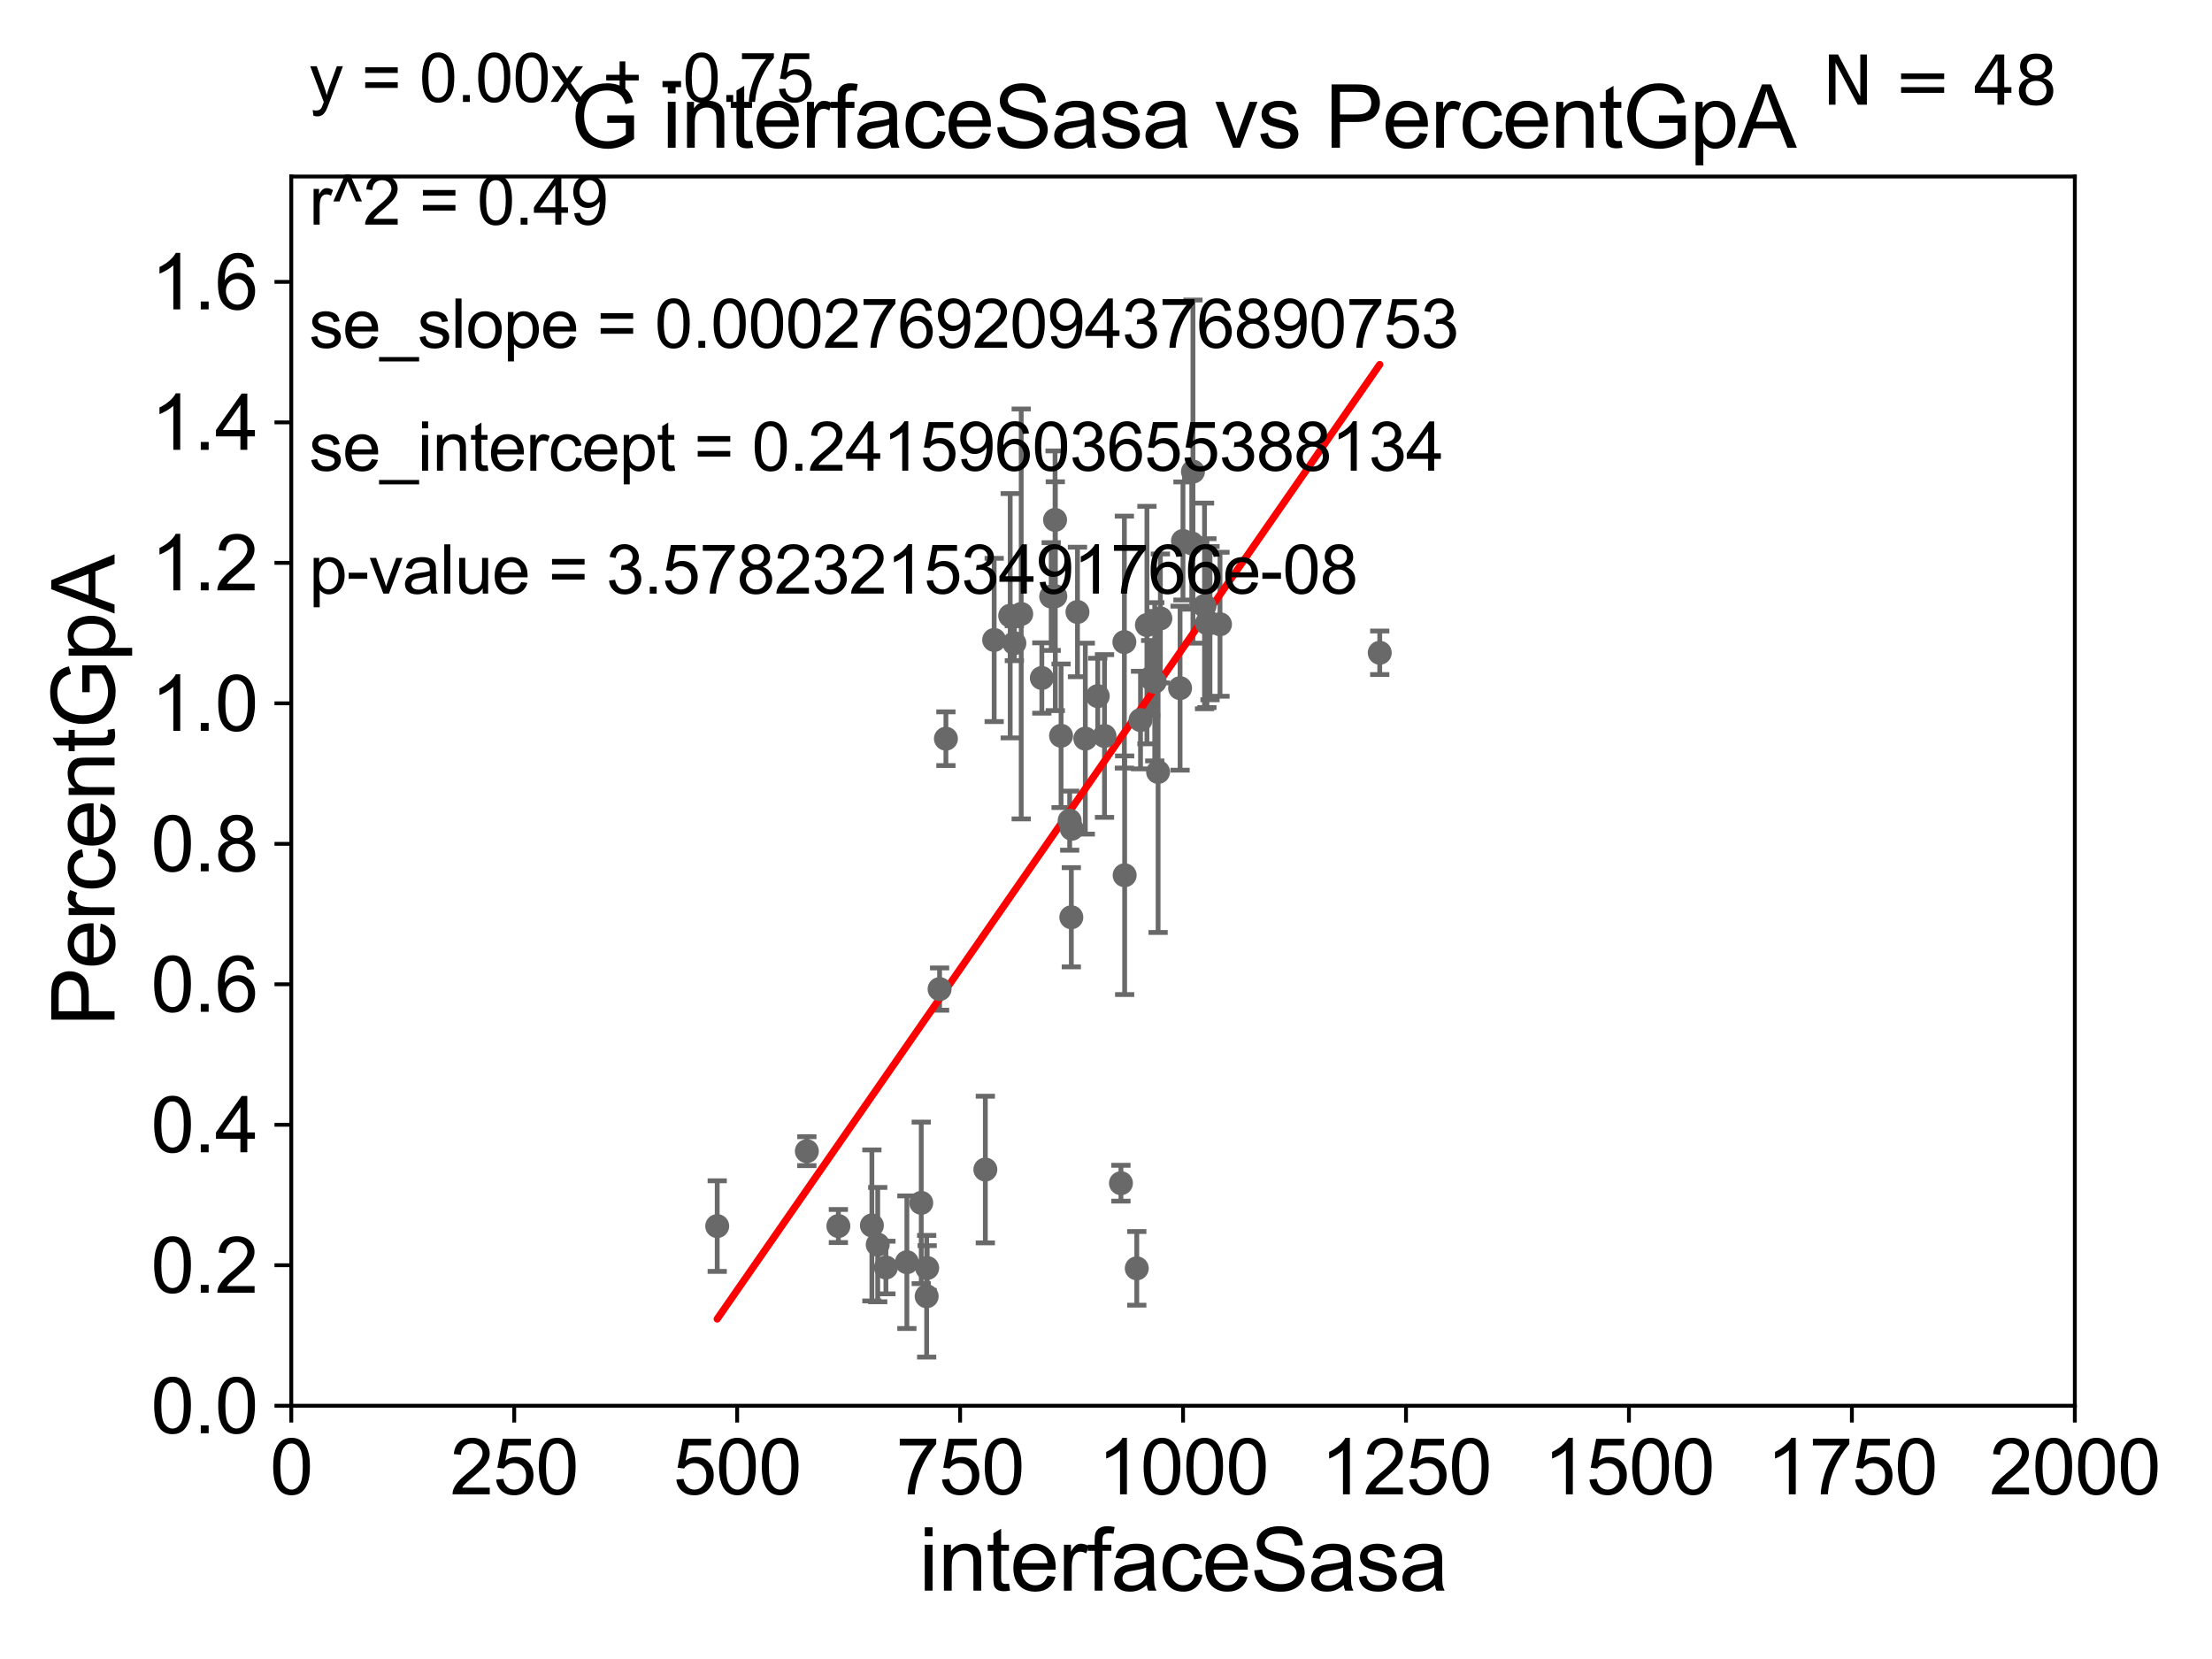 <?xml version="1.0" encoding="utf-8" standalone="no"?>
<!DOCTYPE svg PUBLIC "-//W3C//DTD SVG 1.1//EN"
  "http://www.w3.org/Graphics/SVG/1.1/DTD/svg11.dtd">
<svg xmlns:xlink="http://www.w3.org/1999/xlink" width="460.8pt" height="345.6pt" viewBox="0 0 460.8 345.6" xmlns="http://www.w3.org/2000/svg" version="1.1">
 <defs>
  <style type="text/css">*{stroke-linejoin: round; stroke-linecap: butt}</style>
 </defs>
 <g id="figure_1">
  <g id="patch_1">
   <path d="M 0 345.6 
L 460.8 345.6 
L 460.8 0 
L 0 0 
z
" style="fill: #ffffff"/>
  </g>
  <g id="axes_1">
   <g id="patch_2">
    <path d="M 60.68 292.84 
L 432.225 292.84 
L 432.225 36.775 
L 60.68 36.775 
z
" style="fill: #ffffff"/>
   </g>
   <g id="PathCollection_1">
    <defs>
     <path id="m5ca0de7efb" d="M 0 1.118 
C 0.297 1.118 0.581 1 0.791 0.791 
C 1 0.581 1.118 0.297 1.118 0 
C 1.118 -0.297 1 -0.581 0.791 -0.791 
C 0.581 -1 0.297 -1.118 0 -1.118 
C -0.297 -1.118 -0.581 -1 -0.791 -0.791 
C -1 -0.581 -1.118 -0.297 -1.118 0 
C -1.118 0.297 -1 0.581 -0.791 0.791 
C -0.581 1 -0.297 1.118 0 1.118 
z
" style="stroke: #696969"/>
    </defs>
    <g clip-path="url(#p3931fd64a1)">
     <use xlink:href="#m5ca0de7efb" x="239.702" y="141.24" style="fill: #696969; stroke: #696969"/>
     <use xlink:href="#m5ca0de7efb" x="223.268" y="172.647" style="fill: #696969; stroke: #696969"/>
     <use xlink:href="#m5ca0de7efb" x="197.05" y="153.884" style="fill: #696969; stroke: #696969"/>
     <use xlink:href="#m5ca0de7efb" x="218.986" y="124.27" style="fill: #696969; stroke: #696969"/>
     <use xlink:href="#m5ca0de7efb" x="212.737" y="127.898" style="fill: #696969; stroke: #696969"/>
     <use xlink:href="#m5ca0de7efb" x="211.312" y="133.988" style="fill: #696969; stroke: #696969"/>
     <use xlink:href="#m5ca0de7efb" x="205.265" y="243.637" style="fill: #696969; stroke: #696969"/>
     <use xlink:href="#m5ca0de7efb" x="226.09" y="153.873" style="fill: #696969; stroke: #696969"/>
     <use xlink:href="#m5ca0de7efb" x="223.177" y="191.082" style="fill: #696969; stroke: #696969"/>
     <use xlink:href="#m5ca0de7efb" x="233.513" y="246.482" style="fill: #696969; stroke: #696969"/>
     <use xlink:href="#m5ca0de7efb" x="224.457" y="127.485" style="fill: #696969; stroke: #696969"/>
     <use xlink:href="#m5ca0de7efb" x="236.811" y="264.219" style="fill: #696969; stroke: #696969"/>
     <use xlink:href="#m5ca0de7efb" x="207.104" y="133.316" style="fill: #696969; stroke: #696969"/>
     <use xlink:href="#m5ca0de7efb" x="174.648" y="255.406" style="fill: #696969; stroke: #696969"/>
     <use xlink:href="#m5ca0de7efb" x="193.041" y="270.034" style="fill: #696969; stroke: #696969"/>
     <use xlink:href="#m5ca0de7efb" x="193.149" y="264.146" style="fill: #696969; stroke: #696969"/>
     <use xlink:href="#m5ca0de7efb" x="195.733" y="206.043" style="fill: #696969; stroke: #696969"/>
     <use xlink:href="#m5ca0de7efb" x="184.551" y="264.045" style="fill: #696969; stroke: #696969"/>
     <use xlink:href="#m5ca0de7efb" x="181.631" y="255.278" style="fill: #696969; stroke: #696969"/>
     <use xlink:href="#m5ca0de7efb" x="191.91" y="250.581" style="fill: #696969; stroke: #696969"/>
     <use xlink:href="#m5ca0de7efb" x="168.083" y="239.809" style="fill: #696969; stroke: #696969"/>
     <use xlink:href="#m5ca0de7efb" x="149.409" y="255.418" style="fill: #696969; stroke: #696969"/>
     <use xlink:href="#m5ca0de7efb" x="219.839" y="124.199" style="fill: #696969; stroke: #696969"/>
     <use xlink:href="#m5ca0de7efb" x="246.432" y="112.694" style="fill: #696969; stroke: #696969"/>
     <use xlink:href="#m5ca0de7efb" x="221.039" y="153.276" style="fill: #696969; stroke: #696969"/>
     <use xlink:href="#m5ca0de7efb" x="241.253" y="160.814" style="fill: #696969; stroke: #696969"/>
     <use xlink:href="#m5ca0de7efb" x="238.927" y="130.211" style="fill: #696969; stroke: #696969"/>
     <use xlink:href="#m5ca0de7efb" x="250.926" y="126.225" style="fill: #696969; stroke: #696969"/>
     <use xlink:href="#m5ca0de7efb" x="217.034" y="141.241" style="fill: #696969; stroke: #696969"/>
     <use xlink:href="#m5ca0de7efb" x="248.267" y="113.195" style="fill: #696969; stroke: #696969"/>
     <use xlink:href="#m5ca0de7efb" x="254.149" y="130.045" style="fill: #696969; stroke: #696969"/>
     <use xlink:href="#m5ca0de7efb" x="219.79" y="108.307" style="fill: #696969; stroke: #696969"/>
     <use xlink:href="#m5ca0de7efb" x="245.832" y="143.356" style="fill: #696969; stroke: #696969"/>
     <use xlink:href="#m5ca0de7efb" x="251.426" y="129.809" style="fill: #696969; stroke: #696969"/>
     <use xlink:href="#m5ca0de7efb" x="240.556" y="142.026" style="fill: #696969; stroke: #696969"/>
     <use xlink:href="#m5ca0de7efb" x="252.067" y="129.815" style="fill: #696969; stroke: #696969"/>
     <use xlink:href="#m5ca0de7efb" x="234.227" y="133.761" style="fill: #696969; stroke: #696969"/>
     <use xlink:href="#m5ca0de7efb" x="230.088" y="153.321" style="fill: #696969; stroke: #696969"/>
     <use xlink:href="#m5ca0de7efb" x="237.591" y="150.001" style="fill: #696969; stroke: #696969"/>
     <use xlink:href="#m5ca0de7efb" x="248.516" y="98.244" style="fill: #696969; stroke: #696969"/>
     <use xlink:href="#m5ca0de7efb" x="241.726" y="128.83" style="fill: #696969; stroke: #696969"/>
     <use xlink:href="#m5ca0de7efb" x="222.832" y="170.955" style="fill: #696969; stroke: #696969"/>
     <use xlink:href="#m5ca0de7efb" x="210.444" y="128.271" style="fill: #696969; stroke: #696969"/>
     <use xlink:href="#m5ca0de7efb" x="234.286" y="182.332" style="fill: #696969; stroke: #696969"/>
     <use xlink:href="#m5ca0de7efb" x="228.68" y="145.017" style="fill: #696969; stroke: #696969"/>
     <use xlink:href="#m5ca0de7efb" x="287.426" y="135.984" style="fill: #696969; stroke: #696969"/>
     <use xlink:href="#m5ca0de7efb" x="188.919" y="262.939" style="fill: #696969; stroke: #696969"/>
     <use xlink:href="#m5ca0de7efb" x="182.846" y="259.271" style="fill: #696969; stroke: #696969"/>
    </g>
   </g>
   <g id="matplotlib.axis_1">
    <g id="xtick_1">
     <g id="line2d_1">
      <defs>
       <path id="mc86e8d0654" d="M 0 0 
L 0 3.5 
" style="stroke: #000000; stroke-width: 0.8"/>
      </defs>
      <g>
       <use xlink:href="#mc86e8d0654" x="60.68" y="292.84" style="stroke: #000000; stroke-width: 0.8"/>
      </g>
     </g>
     <g id="text_1">
      <!-- 0 -->
      <g transform="translate(56.231 311.293)scale(0.16 -0.16)">
       <defs>
        <path id="ArialMT-30" d="M 266 2259 
Q 266 3072 433 3567 
Q 600 4063 929 4331 
Q 1259 4600 1759 4600 
Q 2128 4600 2406 4451 
Q 2684 4303 2865 4023 
Q 3047 3744 3150 3342 
Q 3253 2941 3253 2259 
Q 3253 1453 3087 958 
Q 2922 463 2592 192 
Q 2263 -78 1759 -78 
Q 1097 -78 719 397 
Q 266 969 266 2259 
z
M 844 2259 
Q 844 1131 1108 757 
Q 1372 384 1759 384 
Q 2147 384 2411 759 
Q 2675 1134 2675 2259 
Q 2675 3391 2411 3762 
Q 2147 4134 1753 4134 
Q 1366 4134 1134 3806 
Q 844 3388 844 2259 
z
" transform="scale(0.016)"/>
       </defs>
       <use xlink:href="#ArialMT-30"/>
      </g>
     </g>
    </g>
    <g id="xtick_2">
     <g id="line2d_2">
      <g>
       <use xlink:href="#mc86e8d0654" x="107.123" y="292.84" style="stroke: #000000; stroke-width: 0.8"/>
      </g>
     </g>
     <g id="text_2">
      <!-- 250 -->
      <g transform="translate(93.777 311.293)scale(0.16 -0.16)">
       <defs>
        <path id="ArialMT-32" d="M 3222 541 
L 3222 0 
L 194 0 
Q 188 203 259 391 
Q 375 700 629 1000 
Q 884 1300 1366 1694 
Q 2113 2306 2375 2664 
Q 2638 3022 2638 3341 
Q 2638 3675 2398 3904 
Q 2159 4134 1775 4134 
Q 1369 4134 1125 3890 
Q 881 3647 878 3216 
L 300 3275 
Q 359 3922 746 4261 
Q 1134 4600 1788 4600 
Q 2447 4600 2831 4234 
Q 3216 3869 3216 3328 
Q 3216 3053 3103 2787 
Q 2991 2522 2730 2228 
Q 2469 1934 1863 1422 
Q 1356 997 1212 845 
Q 1069 694 975 541 
L 3222 541 
z
" transform="scale(0.016)"/>
        <path id="ArialMT-35" d="M 266 1200 
L 856 1250 
Q 922 819 1161 601 
Q 1400 384 1738 384 
Q 2144 384 2425 690 
Q 2706 997 2706 1503 
Q 2706 1984 2436 2262 
Q 2166 2541 1728 2541 
Q 1456 2541 1237 2417 
Q 1019 2294 894 2097 
L 366 2166 
L 809 4519 
L 3088 4519 
L 3088 3981 
L 1259 3981 
L 1013 2750 
Q 1425 3038 1878 3038 
Q 2478 3038 2890 2622 
Q 3303 2206 3303 1553 
Q 3303 931 2941 478 
Q 2500 -78 1738 -78 
Q 1113 -78 717 272 
Q 322 622 266 1200 
z
" transform="scale(0.016)"/>
       </defs>
       <use xlink:href="#ArialMT-32"/>
       <use xlink:href="#ArialMT-35" x="55.615"/>
       <use xlink:href="#ArialMT-30" x="111.23"/>
      </g>
     </g>
    </g>
    <g id="xtick_3">
     <g id="line2d_3">
      <g>
       <use xlink:href="#mc86e8d0654" x="153.566" y="292.84" style="stroke: #000000; stroke-width: 0.8"/>
      </g>
     </g>
     <g id="text_3">
      <!-- 500 -->
      <g transform="translate(140.22 311.293)scale(0.16 -0.16)">
       <use xlink:href="#ArialMT-35"/>
       <use xlink:href="#ArialMT-30" x="55.615"/>
       <use xlink:href="#ArialMT-30" x="111.23"/>
      </g>
     </g>
    </g>
    <g id="xtick_4">
     <g id="line2d_4">
      <g>
       <use xlink:href="#mc86e8d0654" x="200.009" y="292.84" style="stroke: #000000; stroke-width: 0.8"/>
      </g>
     </g>
     <g id="text_4">
      <!-- 750 -->
      <g transform="translate(186.663 311.293)scale(0.16 -0.16)">
       <defs>
        <path id="ArialMT-37" d="M 303 3981 
L 303 4522 
L 3269 4522 
L 3269 4084 
Q 2831 3619 2401 2847 
Q 1972 2075 1738 1259 
Q 1569 684 1522 0 
L 944 0 
Q 953 541 1156 1306 
Q 1359 2072 1739 2783 
Q 2119 3494 2547 3981 
L 303 3981 
z
" transform="scale(0.016)"/>
       </defs>
       <use xlink:href="#ArialMT-37"/>
       <use xlink:href="#ArialMT-35" x="55.615"/>
       <use xlink:href="#ArialMT-30" x="111.23"/>
      </g>
     </g>
    </g>
    <g id="xtick_5">
     <g id="line2d_5">
      <g>
       <use xlink:href="#mc86e8d0654" x="246.452" y="292.84" style="stroke: #000000; stroke-width: 0.8"/>
      </g>
     </g>
     <g id="text_5">
      <!-- 1000 -->
      <g transform="translate(228.657 311.293)scale(0.16 -0.16)">
       <defs>
        <path id="ArialMT-31" d="M 2384 0 
L 1822 0 
L 1822 3584 
Q 1619 3391 1289 3197 
Q 959 3003 697 2906 
L 697 3450 
Q 1169 3672 1522 3987 
Q 1875 4303 2022 4600 
L 2384 4600 
L 2384 0 
z
" transform="scale(0.016)"/>
       </defs>
       <use xlink:href="#ArialMT-31"/>
       <use xlink:href="#ArialMT-30" x="55.615"/>
       <use xlink:href="#ArialMT-30" x="111.23"/>
       <use xlink:href="#ArialMT-30" x="166.846"/>
      </g>
     </g>
    </g>
    <g id="xtick_6">
     <g id="line2d_6">
      <g>
       <use xlink:href="#mc86e8d0654" x="292.896" y="292.84" style="stroke: #000000; stroke-width: 0.8"/>
      </g>
     </g>
     <g id="text_6">
      <!-- 1250 -->
      <g transform="translate(275.101 311.293)scale(0.16 -0.16)">
       <use xlink:href="#ArialMT-31"/>
       <use xlink:href="#ArialMT-32" x="55.615"/>
       <use xlink:href="#ArialMT-35" x="111.23"/>
       <use xlink:href="#ArialMT-30" x="166.846"/>
      </g>
     </g>
    </g>
    <g id="xtick_7">
     <g id="line2d_7">
      <g>
       <use xlink:href="#mc86e8d0654" x="339.339" y="292.84" style="stroke: #000000; stroke-width: 0.8"/>
      </g>
     </g>
     <g id="text_7">
      <!-- 1500 -->
      <g transform="translate(321.544 311.293)scale(0.16 -0.16)">
       <use xlink:href="#ArialMT-31"/>
       <use xlink:href="#ArialMT-35" x="55.615"/>
       <use xlink:href="#ArialMT-30" x="111.23"/>
       <use xlink:href="#ArialMT-30" x="166.846"/>
      </g>
     </g>
    </g>
    <g id="xtick_8">
     <g id="line2d_8">
      <g>
       <use xlink:href="#mc86e8d0654" x="385.782" y="292.84" style="stroke: #000000; stroke-width: 0.8"/>
      </g>
     </g>
     <g id="text_8">
      <!-- 1750 -->
      <g transform="translate(367.987 311.293)scale(0.16 -0.16)">
       <use xlink:href="#ArialMT-31"/>
       <use xlink:href="#ArialMT-37" x="55.615"/>
       <use xlink:href="#ArialMT-35" x="111.23"/>
       <use xlink:href="#ArialMT-30" x="166.846"/>
      </g>
     </g>
    </g>
    <g id="xtick_9">
     <g id="line2d_9">
      <g>
       <use xlink:href="#mc86e8d0654" x="432.225" y="292.84" style="stroke: #000000; stroke-width: 0.8"/>
      </g>
     </g>
     <g id="text_9">
      <!-- 2000 -->
      <g transform="translate(414.43 311.293)scale(0.16 -0.16)">
       <use xlink:href="#ArialMT-32"/>
       <use xlink:href="#ArialMT-30" x="55.615"/>
       <use xlink:href="#ArialMT-30" x="111.23"/>
       <use xlink:href="#ArialMT-30" x="166.846"/>
      </g>
     </g>
    </g>
    <g id="text_10">
     <!-- interfaceSasa -->
     <g transform="translate(191.423 331.357)scale(0.18 -0.18)">
      <defs>
       <path id="ArialMT-69" d="M 425 3934 
L 425 4581 
L 988 4581 
L 988 3934 
L 425 3934 
z
M 425 0 
L 425 3319 
L 988 3319 
L 988 0 
L 425 0 
z
" transform="scale(0.016)"/>
       <path id="ArialMT-6e" d="M 422 0 
L 422 3319 
L 928 3319 
L 928 2847 
Q 1294 3394 1984 3394 
Q 2284 3394 2536 3286 
Q 2788 3178 2913 3003 
Q 3038 2828 3088 2588 
Q 3119 2431 3119 2041 
L 3119 0 
L 2556 0 
L 2556 2019 
Q 2556 2363 2490 2533 
Q 2425 2703 2258 2804 
Q 2091 2906 1866 2906 
Q 1506 2906 1245 2678 
Q 984 2450 984 1813 
L 984 0 
L 422 0 
z
" transform="scale(0.016)"/>
       <path id="ArialMT-74" d="M 1650 503 
L 1731 6 
Q 1494 -44 1306 -44 
Q 1000 -44 831 53 
Q 663 150 594 308 
Q 525 466 525 972 
L 525 2881 
L 113 2881 
L 113 3319 
L 525 3319 
L 525 4141 
L 1084 4478 
L 1084 3319 
L 1650 3319 
L 1650 2881 
L 1084 2881 
L 1084 941 
Q 1084 700 1114 631 
Q 1144 563 1211 522 
Q 1278 481 1403 481 
Q 1497 481 1650 503 
z
" transform="scale(0.016)"/>
       <path id="ArialMT-65" d="M 2694 1069 
L 3275 997 
Q 3138 488 2766 206 
Q 2394 -75 1816 -75 
Q 1088 -75 661 373 
Q 234 822 234 1631 
Q 234 2469 665 2931 
Q 1097 3394 1784 3394 
Q 2450 3394 2872 2941 
Q 3294 2488 3294 1666 
Q 3294 1616 3291 1516 
L 816 1516 
Q 847 969 1125 678 
Q 1403 388 1819 388 
Q 2128 388 2347 550 
Q 2566 713 2694 1069 
z
M 847 1978 
L 2700 1978 
Q 2663 2397 2488 2606 
Q 2219 2931 1791 2931 
Q 1403 2931 1139 2672 
Q 875 2413 847 1978 
z
" transform="scale(0.016)"/>
       <path id="ArialMT-72" d="M 416 0 
L 416 3319 
L 922 3319 
L 922 2816 
Q 1116 3169 1280 3281 
Q 1444 3394 1641 3394 
Q 1925 3394 2219 3213 
L 2025 2691 
Q 1819 2813 1613 2813 
Q 1428 2813 1281 2702 
Q 1134 2591 1072 2394 
Q 978 2094 978 1738 
L 978 0 
L 416 0 
z
" transform="scale(0.016)"/>
       <path id="ArialMT-66" d="M 556 0 
L 556 2881 
L 59 2881 
L 59 3319 
L 556 3319 
L 556 3672 
Q 556 4006 616 4169 
Q 697 4388 901 4523 
Q 1106 4659 1475 4659 
Q 1713 4659 2000 4603 
L 1916 4113 
Q 1741 4144 1584 4144 
Q 1328 4144 1222 4034 
Q 1116 3925 1116 3625 
L 1116 3319 
L 1763 3319 
L 1763 2881 
L 1116 2881 
L 1116 0 
L 556 0 
z
" transform="scale(0.016)"/>
       <path id="ArialMT-61" d="M 2588 409 
Q 2275 144 1986 34 
Q 1697 -75 1366 -75 
Q 819 -75 525 192 
Q 231 459 231 875 
Q 231 1119 342 1320 
Q 453 1522 633 1644 
Q 813 1766 1038 1828 
Q 1203 1872 1538 1913 
Q 2219 1994 2541 2106 
Q 2544 2222 2544 2253 
Q 2544 2597 2384 2738 
Q 2169 2928 1744 2928 
Q 1347 2928 1158 2789 
Q 969 2650 878 2297 
L 328 2372 
Q 403 2725 575 2942 
Q 747 3159 1072 3276 
Q 1397 3394 1825 3394 
Q 2250 3394 2515 3294 
Q 2781 3194 2906 3042 
Q 3031 2891 3081 2659 
Q 3109 2516 3109 2141 
L 3109 1391 
Q 3109 606 3145 398 
Q 3181 191 3288 0 
L 2700 0 
Q 2613 175 2588 409 
z
M 2541 1666 
Q 2234 1541 1622 1453 
Q 1275 1403 1131 1340 
Q 988 1278 909 1158 
Q 831 1038 831 891 
Q 831 666 1001 516 
Q 1172 366 1500 366 
Q 1825 366 2078 508 
Q 2331 650 2450 897 
Q 2541 1088 2541 1459 
L 2541 1666 
z
" transform="scale(0.016)"/>
       <path id="ArialMT-63" d="M 2588 1216 
L 3141 1144 
Q 3050 572 2676 248 
Q 2303 -75 1759 -75 
Q 1078 -75 664 370 
Q 250 816 250 1647 
Q 250 2184 428 2587 
Q 606 2991 970 3192 
Q 1334 3394 1763 3394 
Q 2303 3394 2647 3120 
Q 2991 2847 3088 2344 
L 2541 2259 
Q 2463 2594 2264 2762 
Q 2066 2931 1784 2931 
Q 1359 2931 1093 2626 
Q 828 2322 828 1663 
Q 828 994 1084 691 
Q 1341 388 1753 388 
Q 2084 388 2306 591 
Q 2528 794 2588 1216 
z
" transform="scale(0.016)"/>
       <path id="ArialMT-53" d="M 288 1472 
L 859 1522 
Q 900 1178 1048 958 
Q 1197 738 1509 602 
Q 1822 466 2213 466 
Q 2559 466 2825 569 
Q 3091 672 3220 851 
Q 3350 1031 3350 1244 
Q 3350 1459 3225 1620 
Q 3100 1781 2813 1891 
Q 2628 1963 1997 2114 
Q 1366 2266 1113 2400 
Q 784 2572 623 2826 
Q 463 3081 463 3397 
Q 463 3744 659 4045 
Q 856 4347 1234 4503 
Q 1613 4659 2075 4659 
Q 2584 4659 2973 4495 
Q 3363 4331 3572 4012 
Q 3781 3694 3797 3291 
L 3216 3247 
Q 3169 3681 2898 3903 
Q 2628 4125 2100 4125 
Q 1550 4125 1298 3923 
Q 1047 3722 1047 3438 
Q 1047 3191 1225 3031 
Q 1400 2872 2139 2705 
Q 2878 2538 3153 2413 
Q 3553 2228 3743 1945 
Q 3934 1663 3934 1294 
Q 3934 928 3725 604 
Q 3516 281 3123 101 
Q 2731 -78 2241 -78 
Q 1619 -78 1198 103 
Q 778 284 539 648 
Q 300 1013 288 1472 
z
" transform="scale(0.016)"/>
       <path id="ArialMT-73" d="M 197 991 
L 753 1078 
Q 800 744 1014 566 
Q 1228 388 1613 388 
Q 2000 388 2187 545 
Q 2375 703 2375 916 
Q 2375 1106 2209 1216 
Q 2094 1291 1634 1406 
Q 1016 1563 777 1677 
Q 538 1791 414 1992 
Q 291 2194 291 2438 
Q 291 2659 392 2848 
Q 494 3038 669 3163 
Q 800 3259 1026 3326 
Q 1253 3394 1513 3394 
Q 1903 3394 2198 3281 
Q 2494 3169 2634 2976 
Q 2775 2784 2828 2463 
L 2278 2388 
Q 2241 2644 2061 2787 
Q 1881 2931 1553 2931 
Q 1166 2931 1000 2803 
Q 834 2675 834 2503 
Q 834 2394 903 2306 
Q 972 2216 1119 2156 
Q 1203 2125 1616 2013 
Q 2213 1853 2448 1751 
Q 2684 1650 2818 1456 
Q 2953 1263 2953 975 
Q 2953 694 2789 445 
Q 2625 197 2315 61 
Q 2006 -75 1616 -75 
Q 969 -75 630 194 
Q 291 463 197 991 
z
" transform="scale(0.016)"/>
      </defs>
      <use xlink:href="#ArialMT-69"/>
      <use xlink:href="#ArialMT-6e" x="22.217"/>
      <use xlink:href="#ArialMT-74" x="77.832"/>
      <use xlink:href="#ArialMT-65" x="105.615"/>
      <use xlink:href="#ArialMT-72" x="161.23"/>
      <use xlink:href="#ArialMT-66" x="194.531"/>
      <use xlink:href="#ArialMT-61" x="222.314"/>
      <use xlink:href="#ArialMT-63" x="277.93"/>
      <use xlink:href="#ArialMT-65" x="327.93"/>
      <use xlink:href="#ArialMT-53" x="383.545"/>
      <use xlink:href="#ArialMT-61" x="450.244"/>
      <use xlink:href="#ArialMT-73" x="505.859"/>
      <use xlink:href="#ArialMT-61" x="555.859"/>
     </g>
    </g>
   </g>
   <g id="matplotlib.axis_2">
    <g id="ytick_1">
     <g id="line2d_10">
      <defs>
       <path id="m366b9a2696" d="M 0 0 
L -3.5 0 
" style="stroke: #000000; stroke-width: 0.8"/>
      </defs>
      <g>
       <use xlink:href="#m366b9a2696" x="60.68" y="292.84" style="stroke: #000000; stroke-width: 0.8"/>
      </g>
     </g>
     <g id="text_11">
      <!-- 0.0 -->
      <g transform="translate(31.44 298.566)scale(0.16 -0.16)">
       <defs>
        <path id="ArialMT-2e" d="M 581 0 
L 581 641 
L 1222 641 
L 1222 0 
L 581 0 
z
" transform="scale(0.016)"/>
       </defs>
       <use xlink:href="#ArialMT-30"/>
       <use xlink:href="#ArialMT-2e" x="55.615"/>
       <use xlink:href="#ArialMT-30" x="83.398"/>
      </g>
     </g>
    </g>
    <g id="ytick_2">
     <g id="line2d_11">
      <g>
       <use xlink:href="#m366b9a2696" x="60.68" y="263.575" style="stroke: #000000; stroke-width: 0.8"/>
      </g>
     </g>
     <g id="text_12">
      <!-- 0.2 -->
      <g transform="translate(31.44 269.302)scale(0.16 -0.16)">
       <use xlink:href="#ArialMT-30"/>
       <use xlink:href="#ArialMT-2e" x="55.615"/>
       <use xlink:href="#ArialMT-32" x="83.398"/>
      </g>
     </g>
    </g>
    <g id="ytick_3">
     <g id="line2d_12">
      <g>
       <use xlink:href="#m366b9a2696" x="60.68" y="234.311" style="stroke: #000000; stroke-width: 0.8"/>
      </g>
     </g>
     <g id="text_13">
      <!-- 0.4 -->
      <g transform="translate(31.44 240.037)scale(0.16 -0.16)">
       <defs>
        <path id="ArialMT-34" d="M 2069 0 
L 2069 1097 
L 81 1097 
L 81 1613 
L 2172 4581 
L 2631 4581 
L 2631 1613 
L 3250 1613 
L 3250 1097 
L 2631 1097 
L 2631 0 
L 2069 0 
z
M 2069 1613 
L 2069 3678 
L 634 1613 
L 2069 1613 
z
" transform="scale(0.016)"/>
       </defs>
       <use xlink:href="#ArialMT-30"/>
       <use xlink:href="#ArialMT-2e" x="55.615"/>
       <use xlink:href="#ArialMT-34" x="83.398"/>
      </g>
     </g>
    </g>
    <g id="ytick_4">
     <g id="line2d_13">
      <g>
       <use xlink:href="#m366b9a2696" x="60.68" y="205.046" style="stroke: #000000; stroke-width: 0.8"/>
      </g>
     </g>
     <g id="text_14">
      <!-- 0.6 -->
      <g transform="translate(31.44 210.772)scale(0.16 -0.16)">
       <defs>
        <path id="ArialMT-36" d="M 3184 3459 
L 2625 3416 
Q 2550 3747 2413 3897 
Q 2184 4138 1850 4138 
Q 1581 4138 1378 3988 
Q 1113 3794 959 3422 
Q 806 3050 800 2363 
Q 1003 2672 1297 2822 
Q 1591 2972 1913 2972 
Q 2475 2972 2870 2558 
Q 3266 2144 3266 1488 
Q 3266 1056 3080 686 
Q 2894 316 2569 119 
Q 2244 -78 1831 -78 
Q 1128 -78 684 439 
Q 241 956 241 2144 
Q 241 3472 731 4075 
Q 1159 4600 1884 4600 
Q 2425 4600 2770 4297 
Q 3116 3994 3184 3459 
z
M 888 1484 
Q 888 1194 1011 928 
Q 1134 663 1356 523 
Q 1578 384 1822 384 
Q 2178 384 2434 671 
Q 2691 959 2691 1453 
Q 2691 1928 2437 2201 
Q 2184 2475 1800 2475 
Q 1419 2475 1153 2201 
Q 888 1928 888 1484 
z
" transform="scale(0.016)"/>
       </defs>
       <use xlink:href="#ArialMT-30"/>
       <use xlink:href="#ArialMT-2e" x="55.615"/>
       <use xlink:href="#ArialMT-36" x="83.398"/>
      </g>
     </g>
    </g>
    <g id="ytick_5">
     <g id="line2d_14">
      <g>
       <use xlink:href="#m366b9a2696" x="60.68" y="175.782" style="stroke: #000000; stroke-width: 0.8"/>
      </g>
     </g>
     <g id="text_15">
      <!-- 0.8 -->
      <g transform="translate(31.44 181.508)scale(0.16 -0.16)">
       <defs>
        <path id="ArialMT-38" d="M 1131 2484 
Q 781 2613 612 2850 
Q 444 3088 444 3419 
Q 444 3919 803 4259 
Q 1163 4600 1759 4600 
Q 2359 4600 2725 4251 
Q 3091 3903 3091 3403 
Q 3091 3084 2923 2848 
Q 2756 2613 2416 2484 
Q 2838 2347 3058 2040 
Q 3278 1734 3278 1309 
Q 3278 722 2862 322 
Q 2447 -78 1769 -78 
Q 1091 -78 675 323 
Q 259 725 259 1325 
Q 259 1772 486 2073 
Q 713 2375 1131 2484 
z
M 1019 3438 
Q 1019 3113 1228 2906 
Q 1438 2700 1772 2700 
Q 2097 2700 2305 2904 
Q 2513 3109 2513 3406 
Q 2513 3716 2298 3927 
Q 2084 4138 1766 4138 
Q 1444 4138 1231 3931 
Q 1019 3725 1019 3438 
z
M 838 1322 
Q 838 1081 952 856 
Q 1066 631 1291 507 
Q 1516 384 1775 384 
Q 2178 384 2440 643 
Q 2703 903 2703 1303 
Q 2703 1709 2433 1975 
Q 2163 2241 1756 2241 
Q 1359 2241 1098 1978 
Q 838 1716 838 1322 
z
" transform="scale(0.016)"/>
       </defs>
       <use xlink:href="#ArialMT-30"/>
       <use xlink:href="#ArialMT-2e" x="55.615"/>
       <use xlink:href="#ArialMT-38" x="83.398"/>
      </g>
     </g>
    </g>
    <g id="ytick_6">
     <g id="line2d_15">
      <g>
       <use xlink:href="#m366b9a2696" x="60.68" y="146.517" style="stroke: #000000; stroke-width: 0.8"/>
      </g>
     </g>
     <g id="text_16">
      <!-- 1.0 -->
      <g transform="translate(31.44 152.243)scale(0.16 -0.16)">
       <use xlink:href="#ArialMT-31"/>
       <use xlink:href="#ArialMT-2e" x="55.615"/>
       <use xlink:href="#ArialMT-30" x="83.398"/>
      </g>
     </g>
    </g>
    <g id="ytick_7">
     <g id="line2d_16">
      <g>
       <use xlink:href="#m366b9a2696" x="60.68" y="117.252" style="stroke: #000000; stroke-width: 0.8"/>
      </g>
     </g>
     <g id="text_17">
      <!-- 1.2 -->
      <g transform="translate(31.44 122.979)scale(0.16 -0.16)">
       <use xlink:href="#ArialMT-31"/>
       <use xlink:href="#ArialMT-2e" x="55.615"/>
       <use xlink:href="#ArialMT-32" x="83.398"/>
      </g>
     </g>
    </g>
    <g id="ytick_8">
     <g id="line2d_17">
      <g>
       <use xlink:href="#m366b9a2696" x="60.68" y="87.988" style="stroke: #000000; stroke-width: 0.8"/>
      </g>
     </g>
     <g id="text_18">
      <!-- 1.4 -->
      <g transform="translate(31.44 93.714)scale(0.16 -0.16)">
       <use xlink:href="#ArialMT-31"/>
       <use xlink:href="#ArialMT-2e" x="55.615"/>
       <use xlink:href="#ArialMT-34" x="83.398"/>
      </g>
     </g>
    </g>
    <g id="ytick_9">
     <g id="line2d_18">
      <g>
       <use xlink:href="#m366b9a2696" x="60.68" y="58.723" style="stroke: #000000; stroke-width: 0.8"/>
      </g>
     </g>
     <g id="text_19">
      <!-- 1.6 -->
      <g transform="translate(31.44 64.45)scale(0.16 -0.16)">
       <use xlink:href="#ArialMT-31"/>
       <use xlink:href="#ArialMT-2e" x="55.615"/>
       <use xlink:href="#ArialMT-36" x="83.398"/>
      </g>
     </g>
    </g>
    <g id="text_20">
     <!-- PercentGpA -->
     <g transform="translate(23.863 213.831)rotate(-90)scale(0.18 -0.18)">
      <defs>
       <path id="ArialMT-50" d="M 494 0 
L 494 4581 
L 2222 4581 
Q 2678 4581 2919 4538 
Q 3256 4481 3484 4323 
Q 3713 4166 3852 3881 
Q 3991 3597 3991 3256 
Q 3991 2672 3619 2267 
Q 3247 1863 2275 1863 
L 1100 1863 
L 1100 0 
L 494 0 
z
M 1100 2403 
L 2284 2403 
Q 2872 2403 3119 2622 
Q 3366 2841 3366 3238 
Q 3366 3525 3220 3729 
Q 3075 3934 2838 4000 
Q 2684 4041 2272 4041 
L 1100 4041 
L 1100 2403 
z
" transform="scale(0.016)"/>
       <path id="ArialMT-47" d="M 2638 1797 
L 2638 2334 
L 4578 2338 
L 4578 638 
Q 4131 281 3656 101 
Q 3181 -78 2681 -78 
Q 2006 -78 1454 211 
Q 903 500 622 1047 
Q 341 1594 341 2269 
Q 341 2938 620 3517 
Q 900 4097 1425 4378 
Q 1950 4659 2634 4659 
Q 3131 4659 3532 4498 
Q 3934 4338 4162 4050 
Q 4391 3763 4509 3300 
L 3963 3150 
Q 3859 3500 3706 3700 
Q 3553 3900 3268 4020 
Q 2984 4141 2638 4141 
Q 2222 4141 1919 4014 
Q 1616 3888 1430 3681 
Q 1244 3475 1141 3228 
Q 966 2803 966 2306 
Q 966 1694 1177 1281 
Q 1388 869 1791 669 
Q 2194 469 2647 469 
Q 3041 469 3416 620 
Q 3791 772 3984 944 
L 3984 1797 
L 2638 1797 
z
" transform="scale(0.016)"/>
       <path id="ArialMT-70" d="M 422 -1272 
L 422 3319 
L 934 3319 
L 934 2888 
Q 1116 3141 1344 3267 
Q 1572 3394 1897 3394 
Q 2322 3394 2647 3175 
Q 2972 2956 3137 2557 
Q 3303 2159 3303 1684 
Q 3303 1175 3120 767 
Q 2938 359 2589 142 
Q 2241 -75 1856 -75 
Q 1575 -75 1351 44 
Q 1128 163 984 344 
L 984 -1272 
L 422 -1272 
z
M 931 1641 
Q 931 1000 1190 694 
Q 1450 388 1819 388 
Q 2194 388 2461 705 
Q 2728 1022 2728 1688 
Q 2728 2322 2467 2637 
Q 2206 2953 1844 2953 
Q 1484 2953 1207 2617 
Q 931 2281 931 1641 
z
" transform="scale(0.016)"/>
       <path id="ArialMT-41" d="M -9 0 
L 1750 4581 
L 2403 4581 
L 4278 0 
L 3588 0 
L 3053 1388 
L 1138 1388 
L 634 0 
L -9 0 
z
M 1313 1881 
L 2866 1881 
L 2388 3150 
Q 2169 3728 2063 4100 
Q 1975 3659 1816 3225 
L 1313 1881 
z
" transform="scale(0.016)"/>
      </defs>
      <use xlink:href="#ArialMT-50"/>
      <use xlink:href="#ArialMT-65" x="66.699"/>
      <use xlink:href="#ArialMT-72" x="122.314"/>
      <use xlink:href="#ArialMT-63" x="155.615"/>
      <use xlink:href="#ArialMT-65" x="205.615"/>
      <use xlink:href="#ArialMT-6e" x="261.23"/>
      <use xlink:href="#ArialMT-74" x="316.846"/>
      <use xlink:href="#ArialMT-47" x="344.629"/>
      <use xlink:href="#ArialMT-70" x="422.412"/>
      <use xlink:href="#ArialMT-41" x="478.027"/>
     </g>
    </g>
   </g>
   <g id="LineCollection_1">
    <path d="M 239.702 149.056 
L 239.702 133.425 
" clip-path="url(#p3931fd64a1)" style="fill: none; stroke: #696969"/>
    <path d="M 223.268 173.156 
L 223.268 172.138 
" clip-path="url(#p3931fd64a1)" style="fill: none; stroke: #696969"/>
    <path d="M 197.05 159.478 
L 197.05 148.29 
" clip-path="url(#p3931fd64a1)" style="fill: none; stroke: #696969"/>
    <path d="M 218.986 135.492 
L 218.986 113.048 
" clip-path="url(#p3931fd64a1)" style="fill: none; stroke: #696969"/>
    <path d="M 212.737 170.595 
L 212.737 85.201 
" clip-path="url(#p3931fd64a1)" style="fill: none; stroke: #696969"/>
    <path d="M 211.312 137.624 
L 211.312 130.353 
" clip-path="url(#p3931fd64a1)" style="fill: none; stroke: #696969"/>
    <path d="M 205.265 258.912 
L 205.265 228.361 
" clip-path="url(#p3931fd64a1)" style="fill: none; stroke: #696969"/>
    <path d="M 226.09 173.761 
L 226.09 133.985 
" clip-path="url(#p3931fd64a1)" style="fill: none; stroke: #696969"/>
    <path d="M 223.177 201.42 
L 223.177 180.744 
" clip-path="url(#p3931fd64a1)" style="fill: none; stroke: #696969"/>
    <path d="M 233.513 250.215 
L 233.513 242.748 
" clip-path="url(#p3931fd64a1)" style="fill: none; stroke: #696969"/>
    <path d="M 224.457 140.978 
L 224.457 113.992 
" clip-path="url(#p3931fd64a1)" style="fill: none; stroke: #696969"/>
    <path d="M 236.811 271.889 
L 236.811 256.548 
" clip-path="url(#p3931fd64a1)" style="fill: none; stroke: #696969"/>
    <path d="M 207.104 150.319 
L 207.104 116.313 
" clip-path="url(#p3931fd64a1)" style="fill: none; stroke: #696969"/>
    <path d="M 174.648 258.849 
L 174.648 251.962 
" clip-path="url(#p3931fd64a1)" style="fill: none; stroke: #696969"/>
    <path d="M 193.041 282.705 
L 193.041 257.362 
" clip-path="url(#p3931fd64a1)" style="fill: none; stroke: #696969"/>
    <path d="M 193.149 268.803 
L 193.149 259.488 
" clip-path="url(#p3931fd64a1)" style="fill: none; stroke: #696969"/>
    <path d="M 195.733 210.445 
L 195.733 201.642 
" clip-path="url(#p3931fd64a1)" style="fill: none; stroke: #696969"/>
    <path d="M 184.551 269.528 
L 184.551 258.562 
" clip-path="url(#p3931fd64a1)" style="fill: none; stroke: #696969"/>
    <path d="M 181.631 271.005 
L 181.631 239.552 
" clip-path="url(#p3931fd64a1)" style="fill: none; stroke: #696969"/>
    <path d="M 191.91 267.408 
L 191.91 233.754 
" clip-path="url(#p3931fd64a1)" style="fill: none; stroke: #696969"/>
    <path d="M 168.083 242.825 
L 168.083 236.793 
" clip-path="url(#p3931fd64a1)" style="fill: none; stroke: #696969"/>
    <path d="M 149.409 264.856 
L 149.409 245.979 
" clip-path="url(#p3931fd64a1)" style="fill: none; stroke: #696969"/>
    <path d="M 219.839 148.034 
L 219.839 100.364 
" clip-path="url(#p3931fd64a1)" style="fill: none; stroke: #696969"/>
    <path d="M 246.432 124.987 
L 246.432 100.401 
" clip-path="url(#p3931fd64a1)" style="fill: none; stroke: #696969"/>
    <path d="M 221.039 168.229 
L 221.039 138.323 
" clip-path="url(#p3931fd64a1)" style="fill: none; stroke: #696969"/>
    <path d="M 241.253 194.248 
L 241.253 127.379 
" clip-path="url(#p3931fd64a1)" style="fill: none; stroke: #696969"/>
    <path d="M 238.927 154.95 
L 238.927 105.473 
" clip-path="url(#p3931fd64a1)" style="fill: none; stroke: #696969"/>
    <path d="M 250.926 147.644 
L 250.926 104.806 
" clip-path="url(#p3931fd64a1)" style="fill: none; stroke: #696969"/>
    <path d="M 217.034 148.57 
L 217.034 133.913 
" clip-path="url(#p3931fd64a1)" style="fill: none; stroke: #696969"/>
    <path d="M 248.267 126.9 
L 248.267 99.49 
" clip-path="url(#p3931fd64a1)" style="fill: none; stroke: #696969"/>
    <path d="M 254.149 145.04 
L 254.149 115.05 
" clip-path="url(#p3931fd64a1)" style="fill: none; stroke: #696969"/>
    <path d="M 219.79 122.681 
L 219.79 93.933 
" clip-path="url(#p3931fd64a1)" style="fill: none; stroke: #696969"/>
    <path d="M 245.832 160.438 
L 245.832 126.274 
" clip-path="url(#p3931fd64a1)" style="fill: none; stroke: #696969"/>
    <path d="M 251.426 147.398 
L 251.426 112.22 
" clip-path="url(#p3931fd64a1)" style="fill: none; stroke: #696969"/>
    <path d="M 240.556 158.513 
L 240.556 125.539 
" clip-path="url(#p3931fd64a1)" style="fill: none; stroke: #696969"/>
    <path d="M 252.067 145.774 
L 252.067 113.856 
" clip-path="url(#p3931fd64a1)" style="fill: none; stroke: #696969"/>
    <path d="M 234.227 160.002 
L 234.227 107.521 
" clip-path="url(#p3931fd64a1)" style="fill: none; stroke: #696969"/>
    <path d="M 230.088 170.269 
L 230.088 136.372 
" clip-path="url(#p3931fd64a1)" style="fill: none; stroke: #696969"/>
    <path d="M 237.591 160.164 
L 237.591 139.838 
" clip-path="url(#p3931fd64a1)" style="fill: none; stroke: #696969"/>
    <path d="M 248.516 133.986 
L 248.516 62.503 
" clip-path="url(#p3931fd64a1)" style="fill: none; stroke: #696969"/>
    <path d="M 241.726 142.256 
L 241.726 115.404 
" clip-path="url(#p3931fd64a1)" style="fill: none; stroke: #696969"/>
    <path d="M 222.832 177.108 
L 222.832 164.801 
" clip-path="url(#p3931fd64a1)" style="fill: none; stroke: #696969"/>
    <path d="M 210.444 153.721 
L 210.444 102.821 
" clip-path="url(#p3931fd64a1)" style="fill: none; stroke: #696969"/>
    <path d="M 234.286 207.184 
L 234.286 157.479 
" clip-path="url(#p3931fd64a1)" style="fill: none; stroke: #696969"/>
    <path d="M 228.68 152.909 
L 228.68 137.124 
" clip-path="url(#p3931fd64a1)" style="fill: none; stroke: #696969"/>
    <path d="M 287.426 140.52 
L 287.426 131.448 
" clip-path="url(#p3931fd64a1)" style="fill: none; stroke: #696969"/>
    <path d="M 188.919 276.751 
L 188.919 249.126 
" clip-path="url(#p3931fd64a1)" style="fill: none; stroke: #696969"/>
    <path d="M 182.846 271.182 
L 182.846 247.36 
" clip-path="url(#p3931fd64a1)" style="fill: none; stroke: #696969"/>
   </g>
   <g id="line2d_19">
    <defs>
     <path id="m7bbd795f14" d="M 2 0 
L -2 -0 
" style="stroke: #696969"/>
    </defs>
    <g clip-path="url(#p3931fd64a1)">
     <use xlink:href="#m7bbd795f14" x="239.702" y="149.056" style="fill: #696969; stroke: #696969"/>
     <use xlink:href="#m7bbd795f14" x="223.268" y="173.156" style="fill: #696969; stroke: #696969"/>
     <use xlink:href="#m7bbd795f14" x="197.05" y="159.478" style="fill: #696969; stroke: #696969"/>
     <use xlink:href="#m7bbd795f14" x="218.986" y="135.492" style="fill: #696969; stroke: #696969"/>
     <use xlink:href="#m7bbd795f14" x="212.737" y="170.595" style="fill: #696969; stroke: #696969"/>
     <use xlink:href="#m7bbd795f14" x="211.312" y="137.624" style="fill: #696969; stroke: #696969"/>
     <use xlink:href="#m7bbd795f14" x="205.265" y="258.912" style="fill: #696969; stroke: #696969"/>
     <use xlink:href="#m7bbd795f14" x="226.09" y="173.761" style="fill: #696969; stroke: #696969"/>
     <use xlink:href="#m7bbd795f14" x="223.177" y="201.42" style="fill: #696969; stroke: #696969"/>
     <use xlink:href="#m7bbd795f14" x="233.513" y="250.215" style="fill: #696969; stroke: #696969"/>
     <use xlink:href="#m7bbd795f14" x="224.457" y="140.978" style="fill: #696969; stroke: #696969"/>
     <use xlink:href="#m7bbd795f14" x="236.811" y="271.889" style="fill: #696969; stroke: #696969"/>
     <use xlink:href="#m7bbd795f14" x="207.104" y="150.319" style="fill: #696969; stroke: #696969"/>
     <use xlink:href="#m7bbd795f14" x="174.648" y="258.849" style="fill: #696969; stroke: #696969"/>
     <use xlink:href="#m7bbd795f14" x="193.041" y="282.705" style="fill: #696969; stroke: #696969"/>
     <use xlink:href="#m7bbd795f14" x="193.149" y="268.803" style="fill: #696969; stroke: #696969"/>
     <use xlink:href="#m7bbd795f14" x="195.733" y="210.445" style="fill: #696969; stroke: #696969"/>
     <use xlink:href="#m7bbd795f14" x="184.551" y="269.528" style="fill: #696969; stroke: #696969"/>
     <use xlink:href="#m7bbd795f14" x="181.631" y="271.005" style="fill: #696969; stroke: #696969"/>
     <use xlink:href="#m7bbd795f14" x="191.91" y="267.408" style="fill: #696969; stroke: #696969"/>
     <use xlink:href="#m7bbd795f14" x="168.083" y="242.825" style="fill: #696969; stroke: #696969"/>
     <use xlink:href="#m7bbd795f14" x="149.409" y="264.856" style="fill: #696969; stroke: #696969"/>
     <use xlink:href="#m7bbd795f14" x="219.839" y="148.034" style="fill: #696969; stroke: #696969"/>
     <use xlink:href="#m7bbd795f14" x="246.432" y="124.987" style="fill: #696969; stroke: #696969"/>
     <use xlink:href="#m7bbd795f14" x="221.039" y="168.229" style="fill: #696969; stroke: #696969"/>
     <use xlink:href="#m7bbd795f14" x="241.253" y="194.248" style="fill: #696969; stroke: #696969"/>
     <use xlink:href="#m7bbd795f14" x="238.927" y="154.95" style="fill: #696969; stroke: #696969"/>
     <use xlink:href="#m7bbd795f14" x="250.926" y="147.644" style="fill: #696969; stroke: #696969"/>
     <use xlink:href="#m7bbd795f14" x="217.034" y="148.57" style="fill: #696969; stroke: #696969"/>
     <use xlink:href="#m7bbd795f14" x="248.267" y="126.9" style="fill: #696969; stroke: #696969"/>
     <use xlink:href="#m7bbd795f14" x="254.149" y="145.04" style="fill: #696969; stroke: #696969"/>
     <use xlink:href="#m7bbd795f14" x="219.79" y="122.681" style="fill: #696969; stroke: #696969"/>
     <use xlink:href="#m7bbd795f14" x="245.832" y="160.438" style="fill: #696969; stroke: #696969"/>
     <use xlink:href="#m7bbd795f14" x="251.426" y="147.398" style="fill: #696969; stroke: #696969"/>
     <use xlink:href="#m7bbd795f14" x="240.556" y="158.513" style="fill: #696969; stroke: #696969"/>
     <use xlink:href="#m7bbd795f14" x="252.067" y="145.774" style="fill: #696969; stroke: #696969"/>
     <use xlink:href="#m7bbd795f14" x="234.227" y="160.002" style="fill: #696969; stroke: #696969"/>
     <use xlink:href="#m7bbd795f14" x="230.088" y="170.269" style="fill: #696969; stroke: #696969"/>
     <use xlink:href="#m7bbd795f14" x="237.591" y="160.164" style="fill: #696969; stroke: #696969"/>
     <use xlink:href="#m7bbd795f14" x="248.516" y="133.986" style="fill: #696969; stroke: #696969"/>
     <use xlink:href="#m7bbd795f14" x="241.726" y="142.256" style="fill: #696969; stroke: #696969"/>
     <use xlink:href="#m7bbd795f14" x="222.832" y="177.108" style="fill: #696969; stroke: #696969"/>
     <use xlink:href="#m7bbd795f14" x="210.444" y="153.721" style="fill: #696969; stroke: #696969"/>
     <use xlink:href="#m7bbd795f14" x="234.286" y="207.184" style="fill: #696969; stroke: #696969"/>
     <use xlink:href="#m7bbd795f14" x="228.68" y="152.909" style="fill: #696969; stroke: #696969"/>
     <use xlink:href="#m7bbd795f14" x="287.426" y="140.52" style="fill: #696969; stroke: #696969"/>
     <use xlink:href="#m7bbd795f14" x="188.919" y="276.751" style="fill: #696969; stroke: #696969"/>
     <use xlink:href="#m7bbd795f14" x="182.846" y="271.182" style="fill: #696969; stroke: #696969"/>
    </g>
   </g>
   <g id="line2d_20">
    <g clip-path="url(#p3931fd64a1)">
     <use xlink:href="#m7bbd795f14" x="239.702" y="133.425" style="fill: #696969; stroke: #696969"/>
     <use xlink:href="#m7bbd795f14" x="223.268" y="172.138" style="fill: #696969; stroke: #696969"/>
     <use xlink:href="#m7bbd795f14" x="197.05" y="148.29" style="fill: #696969; stroke: #696969"/>
     <use xlink:href="#m7bbd795f14" x="218.986" y="113.048" style="fill: #696969; stroke: #696969"/>
     <use xlink:href="#m7bbd795f14" x="212.737" y="85.201" style="fill: #696969; stroke: #696969"/>
     <use xlink:href="#m7bbd795f14" x="211.312" y="130.353" style="fill: #696969; stroke: #696969"/>
     <use xlink:href="#m7bbd795f14" x="205.265" y="228.361" style="fill: #696969; stroke: #696969"/>
     <use xlink:href="#m7bbd795f14" x="226.09" y="133.985" style="fill: #696969; stroke: #696969"/>
     <use xlink:href="#m7bbd795f14" x="223.177" y="180.744" style="fill: #696969; stroke: #696969"/>
     <use xlink:href="#m7bbd795f14" x="233.513" y="242.748" style="fill: #696969; stroke: #696969"/>
     <use xlink:href="#m7bbd795f14" x="224.457" y="113.992" style="fill: #696969; stroke: #696969"/>
     <use xlink:href="#m7bbd795f14" x="236.811" y="256.548" style="fill: #696969; stroke: #696969"/>
     <use xlink:href="#m7bbd795f14" x="207.104" y="116.313" style="fill: #696969; stroke: #696969"/>
     <use xlink:href="#m7bbd795f14" x="174.648" y="251.962" style="fill: #696969; stroke: #696969"/>
     <use xlink:href="#m7bbd795f14" x="193.041" y="257.362" style="fill: #696969; stroke: #696969"/>
     <use xlink:href="#m7bbd795f14" x="193.149" y="259.488" style="fill: #696969; stroke: #696969"/>
     <use xlink:href="#m7bbd795f14" x="195.733" y="201.642" style="fill: #696969; stroke: #696969"/>
     <use xlink:href="#m7bbd795f14" x="184.551" y="258.562" style="fill: #696969; stroke: #696969"/>
     <use xlink:href="#m7bbd795f14" x="181.631" y="239.552" style="fill: #696969; stroke: #696969"/>
     <use xlink:href="#m7bbd795f14" x="191.91" y="233.754" style="fill: #696969; stroke: #696969"/>
     <use xlink:href="#m7bbd795f14" x="168.083" y="236.793" style="fill: #696969; stroke: #696969"/>
     <use xlink:href="#m7bbd795f14" x="149.409" y="245.979" style="fill: #696969; stroke: #696969"/>
     <use xlink:href="#m7bbd795f14" x="219.839" y="100.364" style="fill: #696969; stroke: #696969"/>
     <use xlink:href="#m7bbd795f14" x="246.432" y="100.401" style="fill: #696969; stroke: #696969"/>
     <use xlink:href="#m7bbd795f14" x="221.039" y="138.323" style="fill: #696969; stroke: #696969"/>
     <use xlink:href="#m7bbd795f14" x="241.253" y="127.379" style="fill: #696969; stroke: #696969"/>
     <use xlink:href="#m7bbd795f14" x="238.927" y="105.473" style="fill: #696969; stroke: #696969"/>
     <use xlink:href="#m7bbd795f14" x="250.926" y="104.806" style="fill: #696969; stroke: #696969"/>
     <use xlink:href="#m7bbd795f14" x="217.034" y="133.913" style="fill: #696969; stroke: #696969"/>
     <use xlink:href="#m7bbd795f14" x="248.267" y="99.49" style="fill: #696969; stroke: #696969"/>
     <use xlink:href="#m7bbd795f14" x="254.149" y="115.05" style="fill: #696969; stroke: #696969"/>
     <use xlink:href="#m7bbd795f14" x="219.79" y="93.933" style="fill: #696969; stroke: #696969"/>
     <use xlink:href="#m7bbd795f14" x="245.832" y="126.274" style="fill: #696969; stroke: #696969"/>
     <use xlink:href="#m7bbd795f14" x="251.426" y="112.22" style="fill: #696969; stroke: #696969"/>
     <use xlink:href="#m7bbd795f14" x="240.556" y="125.539" style="fill: #696969; stroke: #696969"/>
     <use xlink:href="#m7bbd795f14" x="252.067" y="113.856" style="fill: #696969; stroke: #696969"/>
     <use xlink:href="#m7bbd795f14" x="234.227" y="107.521" style="fill: #696969; stroke: #696969"/>
     <use xlink:href="#m7bbd795f14" x="230.088" y="136.372" style="fill: #696969; stroke: #696969"/>
     <use xlink:href="#m7bbd795f14" x="237.591" y="139.838" style="fill: #696969; stroke: #696969"/>
     <use xlink:href="#m7bbd795f14" x="248.516" y="62.503" style="fill: #696969; stroke: #696969"/>
     <use xlink:href="#m7bbd795f14" x="241.726" y="115.404" style="fill: #696969; stroke: #696969"/>
     <use xlink:href="#m7bbd795f14" x="222.832" y="164.801" style="fill: #696969; stroke: #696969"/>
     <use xlink:href="#m7bbd795f14" x="210.444" y="102.821" style="fill: #696969; stroke: #696969"/>
     <use xlink:href="#m7bbd795f14" x="234.286" y="157.479" style="fill: #696969; stroke: #696969"/>
     <use xlink:href="#m7bbd795f14" x="228.68" y="137.124" style="fill: #696969; stroke: #696969"/>
     <use xlink:href="#m7bbd795f14" x="287.426" y="131.448" style="fill: #696969; stroke: #696969"/>
     <use xlink:href="#m7bbd795f14" x="188.919" y="249.126" style="fill: #696969; stroke: #696969"/>
     <use xlink:href="#m7bbd795f14" x="182.846" y="247.36" style="fill: #696969; stroke: #696969"/>
    </g>
   </g>
   <g id="line2d_21">
    <path d="M 239.702 144.691 
L 223.268 168.364 
L 197.05 206.132 
L 218.986 174.532 
L 212.737 183.535 
L 211.312 185.587 
L 205.265 194.298 
L 226.09 164.299 
L 223.177 168.495 
L 233.513 153.605 
L 224.457 166.651 
L 236.811 148.855 
L 207.104 191.649 
L 174.648 238.404 
L 193.041 211.907 
L 193.149 211.752 
L 195.733 208.03 
L 184.551 224.137 
L 181.631 228.344 
L 191.91 213.537 
L 168.083 247.861 
L 149.409 274.762 
L 219.839 173.304 
L 246.432 134.995 
L 221.039 171.575 
L 241.253 142.456 
L 238.927 145.807 
L 250.926 128.522 
L 217.034 177.345 
L 248.267 132.351 
L 254.149 123.879 
L 219.79 173.374 
L 245.832 135.86 
L 251.426 127.802 
L 240.556 143.46 
L 252.067 126.878 
L 234.227 152.577 
L 230.088 158.54 
L 237.591 147.731 
L 248.516 131.993 
L 241.726 141.774 
L 222.832 168.993 
L 210.444 186.837 
L 234.286 152.492 
L 228.68 160.568 
L 287.426 75.941 
L 188.919 217.846 
L 182.846 226.594 
" clip-path="url(#p3931fd64a1)" style="fill: none; stroke: #ff0000; stroke-width: 1.5; stroke-linecap: square"/>
   </g>
   <g id="line2d_22">
    <defs>
     <path id="mf591a7e0b8" d="M 0 2 
C 0.53 2 1.039 1.789 1.414 1.414 
C 1.789 1.039 2 0.53 2 0 
C 2 -0.53 1.789 -1.039 1.414 -1.414 
C 1.039 -1.789 0.53 -2 0 -2 
C -0.53 -2 -1.039 -1.789 -1.414 -1.414 
C -1.789 -1.039 -2 -0.53 -2 0 
C -2 0.53 -1.789 1.039 -1.414 1.414 
C -1.039 1.789 -0.53 2 0 2 
z
" style="stroke: #696969"/>
    </defs>
    <g clip-path="url(#p3931fd64a1)">
     <use xlink:href="#mf591a7e0b8" x="239.702" y="141.24" style="fill: #696969; stroke: #696969"/>
     <use xlink:href="#mf591a7e0b8" x="223.268" y="172.647" style="fill: #696969; stroke: #696969"/>
     <use xlink:href="#mf591a7e0b8" x="197.05" y="153.884" style="fill: #696969; stroke: #696969"/>
     <use xlink:href="#mf591a7e0b8" x="218.986" y="124.27" style="fill: #696969; stroke: #696969"/>
     <use xlink:href="#mf591a7e0b8" x="212.737" y="127.898" style="fill: #696969; stroke: #696969"/>
     <use xlink:href="#mf591a7e0b8" x="211.312" y="133.988" style="fill: #696969; stroke: #696969"/>
     <use xlink:href="#mf591a7e0b8" x="205.265" y="243.637" style="fill: #696969; stroke: #696969"/>
     <use xlink:href="#mf591a7e0b8" x="226.09" y="153.873" style="fill: #696969; stroke: #696969"/>
     <use xlink:href="#mf591a7e0b8" x="223.177" y="191.082" style="fill: #696969; stroke: #696969"/>
     <use xlink:href="#mf591a7e0b8" x="233.513" y="246.482" style="fill: #696969; stroke: #696969"/>
     <use xlink:href="#mf591a7e0b8" x="224.457" y="127.485" style="fill: #696969; stroke: #696969"/>
     <use xlink:href="#mf591a7e0b8" x="236.811" y="264.219" style="fill: #696969; stroke: #696969"/>
     <use xlink:href="#mf591a7e0b8" x="207.104" y="133.316" style="fill: #696969; stroke: #696969"/>
     <use xlink:href="#mf591a7e0b8" x="174.648" y="255.406" style="fill: #696969; stroke: #696969"/>
     <use xlink:href="#mf591a7e0b8" x="193.041" y="270.034" style="fill: #696969; stroke: #696969"/>
     <use xlink:href="#mf591a7e0b8" x="193.149" y="264.146" style="fill: #696969; stroke: #696969"/>
     <use xlink:href="#mf591a7e0b8" x="195.733" y="206.043" style="fill: #696969; stroke: #696969"/>
     <use xlink:href="#mf591a7e0b8" x="184.551" y="264.045" style="fill: #696969; stroke: #696969"/>
     <use xlink:href="#mf591a7e0b8" x="181.631" y="255.278" style="fill: #696969; stroke: #696969"/>
     <use xlink:href="#mf591a7e0b8" x="191.91" y="250.581" style="fill: #696969; stroke: #696969"/>
     <use xlink:href="#mf591a7e0b8" x="168.083" y="239.809" style="fill: #696969; stroke: #696969"/>
     <use xlink:href="#mf591a7e0b8" x="149.409" y="255.418" style="fill: #696969; stroke: #696969"/>
     <use xlink:href="#mf591a7e0b8" x="219.839" y="124.199" style="fill: #696969; stroke: #696969"/>
     <use xlink:href="#mf591a7e0b8" x="246.432" y="112.694" style="fill: #696969; stroke: #696969"/>
     <use xlink:href="#mf591a7e0b8" x="221.039" y="153.276" style="fill: #696969; stroke: #696969"/>
     <use xlink:href="#mf591a7e0b8" x="241.253" y="160.814" style="fill: #696969; stroke: #696969"/>
     <use xlink:href="#mf591a7e0b8" x="238.927" y="130.211" style="fill: #696969; stroke: #696969"/>
     <use xlink:href="#mf591a7e0b8" x="250.926" y="126.225" style="fill: #696969; stroke: #696969"/>
     <use xlink:href="#mf591a7e0b8" x="217.034" y="141.241" style="fill: #696969; stroke: #696969"/>
     <use xlink:href="#mf591a7e0b8" x="248.267" y="113.195" style="fill: #696969; stroke: #696969"/>
     <use xlink:href="#mf591a7e0b8" x="254.149" y="130.045" style="fill: #696969; stroke: #696969"/>
     <use xlink:href="#mf591a7e0b8" x="219.79" y="108.307" style="fill: #696969; stroke: #696969"/>
     <use xlink:href="#mf591a7e0b8" x="245.832" y="143.356" style="fill: #696969; stroke: #696969"/>
     <use xlink:href="#mf591a7e0b8" x="251.426" y="129.809" style="fill: #696969; stroke: #696969"/>
     <use xlink:href="#mf591a7e0b8" x="240.556" y="142.026" style="fill: #696969; stroke: #696969"/>
     <use xlink:href="#mf591a7e0b8" x="252.067" y="129.815" style="fill: #696969; stroke: #696969"/>
     <use xlink:href="#mf591a7e0b8" x="234.227" y="133.761" style="fill: #696969; stroke: #696969"/>
     <use xlink:href="#mf591a7e0b8" x="230.088" y="153.321" style="fill: #696969; stroke: #696969"/>
     <use xlink:href="#mf591a7e0b8" x="237.591" y="150.001" style="fill: #696969; stroke: #696969"/>
     <use xlink:href="#mf591a7e0b8" x="248.516" y="98.244" style="fill: #696969; stroke: #696969"/>
     <use xlink:href="#mf591a7e0b8" x="241.726" y="128.83" style="fill: #696969; stroke: #696969"/>
     <use xlink:href="#mf591a7e0b8" x="222.832" y="170.955" style="fill: #696969; stroke: #696969"/>
     <use xlink:href="#mf591a7e0b8" x="210.444" y="128.271" style="fill: #696969; stroke: #696969"/>
     <use xlink:href="#mf591a7e0b8" x="234.286" y="182.332" style="fill: #696969; stroke: #696969"/>
     <use xlink:href="#mf591a7e0b8" x="228.68" y="145.017" style="fill: #696969; stroke: #696969"/>
     <use xlink:href="#mf591a7e0b8" x="287.426" y="135.984" style="fill: #696969; stroke: #696969"/>
     <use xlink:href="#mf591a7e0b8" x="188.919" y="262.939" style="fill: #696969; stroke: #696969"/>
     <use xlink:href="#mf591a7e0b8" x="182.846" y="259.271" style="fill: #696969; stroke: #696969"/>
    </g>
   </g>
   <g id="patch_3">
    <path d="M 60.68 292.84 
L 60.68 36.775 
" style="fill: none; stroke: #000000; stroke-width: 0.8; stroke-linejoin: miter; stroke-linecap: square"/>
   </g>
   <g id="patch_4">
    <path d="M 432.225 292.84 
L 432.225 36.775 
" style="fill: none; stroke: #000000; stroke-width: 0.8; stroke-linejoin: miter; stroke-linecap: square"/>
   </g>
   <g id="patch_5">
    <path d="M 60.68 292.84 
L 432.225 292.84 
" style="fill: none; stroke: #000000; stroke-width: 0.8; stroke-linejoin: miter; stroke-linecap: square"/>
   </g>
   <g id="patch_6">
    <path d="M 60.68 36.775 
L 432.225 36.775 
" style="fill: none; stroke: #000000; stroke-width: 0.8; stroke-linejoin: miter; stroke-linecap: square"/>
   </g>
   <g id="text_21">
    <!-- N = 48 -->
    <g transform="translate(379.59 21.806)scale(0.14 -0.14)">
     <defs>
      <path id="DejaVuSans-4e" d="M 628 4666 
L 1478 4666 
L 3547 763 
L 3547 4666 
L 4159 4666 
L 4159 0 
L 3309 0 
L 1241 3903 
L 1241 0 
L 628 0 
L 628 4666 
z
" transform="scale(0.016)"/>
      <path id="DejaVuSans-20" transform="scale(0.016)"/>
      <path id="DejaVuSans-3d" d="M 678 2906 
L 4684 2906 
L 4684 2381 
L 678 2381 
L 678 2906 
z
M 678 1631 
L 4684 1631 
L 4684 1100 
L 678 1100 
L 678 1631 
z
" transform="scale(0.016)"/>
      <path id="DejaVuSans-34" d="M 2419 4116 
L 825 1625 
L 2419 1625 
L 2419 4116 
z
M 2253 4666 
L 3047 4666 
L 3047 1625 
L 3713 1625 
L 3713 1100 
L 3047 1100 
L 3047 0 
L 2419 0 
L 2419 1100 
L 313 1100 
L 313 1709 
L 2253 4666 
z
" transform="scale(0.016)"/>
      <path id="DejaVuSans-38" d="M 2034 2216 
Q 1584 2216 1326 1975 
Q 1069 1734 1069 1313 
Q 1069 891 1326 650 
Q 1584 409 2034 409 
Q 2484 409 2743 651 
Q 3003 894 3003 1313 
Q 3003 1734 2745 1975 
Q 2488 2216 2034 2216 
z
M 1403 2484 
Q 997 2584 770 2862 
Q 544 3141 544 3541 
Q 544 4100 942 4425 
Q 1341 4750 2034 4750 
Q 2731 4750 3128 4425 
Q 3525 4100 3525 3541 
Q 3525 3141 3298 2862 
Q 3072 2584 2669 2484 
Q 3125 2378 3379 2068 
Q 3634 1759 3634 1313 
Q 3634 634 3220 271 
Q 2806 -91 2034 -91 
Q 1263 -91 848 271 
Q 434 634 434 1313 
Q 434 1759 690 2068 
Q 947 2378 1403 2484 
z
M 1172 3481 
Q 1172 3119 1398 2916 
Q 1625 2713 2034 2713 
Q 2441 2713 2670 2916 
Q 2900 3119 2900 3481 
Q 2900 3844 2670 4047 
Q 2441 4250 2034 4250 
Q 1625 4250 1398 4047 
Q 1172 3844 1172 3481 
z
" transform="scale(0.016)"/>
     </defs>
     <use xlink:href="#DejaVuSans-4e"/>
     <use xlink:href="#DejaVuSans-20" x="74.805"/>
     <use xlink:href="#DejaVuSans-3d" x="106.592"/>
     <use xlink:href="#DejaVuSans-20" x="190.381"/>
     <use xlink:href="#DejaVuSans-34" x="222.168"/>
     <use xlink:href="#DejaVuSans-38" x="285.791"/>
    </g>
   </g>
   <g id="text_22">
    <!-- r^2 = 0.49 -->
    <g transform="translate(64.395 46.796)scale(0.14 -0.14)">
     <defs>
      <path id="ArialMT-5e" d="M 747 2156 
L 169 2156 
L 1272 4659 
L 1725 4659 
L 2834 2156 
L 2269 2156 
L 1497 4022 
L 747 2156 
z
" transform="scale(0.016)"/>
      <path id="ArialMT-20" transform="scale(0.016)"/>
      <path id="ArialMT-3d" d="M 3381 2694 
L 356 2694 
L 356 3219 
L 3381 3219 
L 3381 2694 
z
M 3381 1303 
L 356 1303 
L 356 1828 
L 3381 1828 
L 3381 1303 
z
" transform="scale(0.016)"/>
      <path id="ArialMT-39" d="M 350 1059 
L 891 1109 
Q 959 728 1153 556 
Q 1347 384 1650 384 
Q 1909 384 2104 503 
Q 2300 622 2425 820 
Q 2550 1019 2634 1356 
Q 2719 1694 2719 2044 
Q 2719 2081 2716 2156 
Q 2547 1888 2255 1720 
Q 1963 1553 1622 1553 
Q 1053 1553 659 1965 
Q 266 2378 266 3053 
Q 266 3750 677 4175 
Q 1088 4600 1706 4600 
Q 2153 4600 2523 4359 
Q 2894 4119 3086 3673 
Q 3278 3228 3278 2384 
Q 3278 1506 3087 986 
Q 2897 466 2520 194 
Q 2144 -78 1638 -78 
Q 1100 -78 759 220 
Q 419 519 350 1059 
z
M 2653 3081 
Q 2653 3566 2395 3850 
Q 2138 4134 1775 4134 
Q 1400 4134 1122 3828 
Q 844 3522 844 3034 
Q 844 2597 1108 2323 
Q 1372 2050 1759 2050 
Q 2150 2050 2401 2323 
Q 2653 2597 2653 3081 
z
" transform="scale(0.016)"/>
     </defs>
     <use xlink:href="#ArialMT-72"/>
     <use xlink:href="#ArialMT-5e" x="33.301"/>
     <use xlink:href="#ArialMT-32" x="80.225"/>
     <use xlink:href="#ArialMT-20" x="135.84"/>
     <use xlink:href="#ArialMT-3d" x="163.623"/>
     <use xlink:href="#ArialMT-20" x="222.021"/>
     <use xlink:href="#ArialMT-30" x="249.805"/>
     <use xlink:href="#ArialMT-2e" x="305.42"/>
     <use xlink:href="#ArialMT-34" x="333.203"/>
     <use xlink:href="#ArialMT-39" x="388.818"/>
    </g>
   </g>
   <g id="text_23">
    <!-- y = 0.00x + -0.75 -->
    <g transform="translate(64.395 21.231)scale(0.14 -0.14)">
     <defs>
      <path id="ArialMT-79" d="M 397 -1278 
L 334 -750 
Q 519 -800 656 -800 
Q 844 -800 956 -737 
Q 1069 -675 1141 -563 
Q 1194 -478 1313 -144 
Q 1328 -97 1363 -6 
L 103 3319 
L 709 3319 
L 1400 1397 
Q 1534 1031 1641 628 
Q 1738 1016 1872 1384 
L 2581 3319 
L 3144 3319 
L 1881 -56 
Q 1678 -603 1566 -809 
Q 1416 -1088 1222 -1217 
Q 1028 -1347 759 -1347 
Q 597 -1347 397 -1278 
z
" transform="scale(0.016)"/>
      <path id="ArialMT-78" d="M 47 0 
L 1259 1725 
L 138 3319 
L 841 3319 
L 1350 2541 
Q 1494 2319 1581 2169 
Q 1719 2375 1834 2534 
L 2394 3319 
L 3066 3319 
L 1919 1756 
L 3153 0 
L 2463 0 
L 1781 1031 
L 1600 1309 
L 728 0 
L 47 0 
z
" transform="scale(0.016)"/>
      <path id="ArialMT-2b" d="M 1603 741 
L 1603 1997 
L 356 1997 
L 356 2522 
L 1603 2522 
L 1603 3769 
L 2134 3769 
L 2134 2522 
L 3381 2522 
L 3381 1997 
L 2134 1997 
L 2134 741 
L 1603 741 
z
" transform="scale(0.016)"/>
      <path id="ArialMT-2d" d="M 203 1375 
L 203 1941 
L 1931 1941 
L 1931 1375 
L 203 1375 
z
" transform="scale(0.016)"/>
     </defs>
     <use xlink:href="#ArialMT-79"/>
     <use xlink:href="#ArialMT-20" x="50"/>
     <use xlink:href="#ArialMT-3d" x="77.783"/>
     <use xlink:href="#ArialMT-20" x="136.182"/>
     <use xlink:href="#ArialMT-30" x="163.965"/>
     <use xlink:href="#ArialMT-2e" x="219.58"/>
     <use xlink:href="#ArialMT-30" x="247.363"/>
     <use xlink:href="#ArialMT-30" x="302.979"/>
     <use xlink:href="#ArialMT-78" x="358.594"/>
     <use xlink:href="#ArialMT-20" x="408.594"/>
     <use xlink:href="#ArialMT-2b" x="436.377"/>
     <use xlink:href="#ArialMT-20" x="494.775"/>
     <use xlink:href="#ArialMT-2d" x="522.559"/>
     <use xlink:href="#ArialMT-30" x="555.859"/>
     <use xlink:href="#ArialMT-2e" x="611.475"/>
     <use xlink:href="#ArialMT-37" x="639.258"/>
     <use xlink:href="#ArialMT-35" x="694.873"/>
    </g>
   </g>
   <g id="text_24">
    <!-- se_slope = 0.00027692094376890753 -->
    <g transform="translate(64.395 72.444)scale(0.14 -0.14)">
     <defs>
      <path id="ArialMT-5f" d="M -97 -1272 
L -97 -866 
L 3631 -866 
L 3631 -1272 
L -97 -1272 
z
" transform="scale(0.016)"/>
      <path id="ArialMT-6c" d="M 409 0 
L 409 4581 
L 972 4581 
L 972 0 
L 409 0 
z
" transform="scale(0.016)"/>
      <path id="ArialMT-6f" d="M 213 1659 
Q 213 2581 725 3025 
Q 1153 3394 1769 3394 
Q 2453 3394 2887 2945 
Q 3322 2497 3322 1706 
Q 3322 1066 3130 698 
Q 2938 331 2570 128 
Q 2203 -75 1769 -75 
Q 1072 -75 642 372 
Q 213 819 213 1659 
z
M 791 1659 
Q 791 1022 1069 705 
Q 1347 388 1769 388 
Q 2188 388 2466 706 
Q 2744 1025 2744 1678 
Q 2744 2294 2464 2611 
Q 2184 2928 1769 2928 
Q 1347 2928 1069 2612 
Q 791 2297 791 1659 
z
" transform="scale(0.016)"/>
      <path id="ArialMT-33" d="M 269 1209 
L 831 1284 
Q 928 806 1161 595 
Q 1394 384 1728 384 
Q 2125 384 2398 659 
Q 2672 934 2672 1341 
Q 2672 1728 2419 1979 
Q 2166 2231 1775 2231 
Q 1616 2231 1378 2169 
L 1441 2663 
Q 1497 2656 1531 2656 
Q 1891 2656 2178 2843 
Q 2466 3031 2466 3422 
Q 2466 3731 2256 3934 
Q 2047 4138 1716 4138 
Q 1388 4138 1169 3931 
Q 950 3725 888 3313 
L 325 3413 
Q 428 3978 793 4289 
Q 1159 4600 1703 4600 
Q 2078 4600 2393 4439 
Q 2709 4278 2876 4000 
Q 3044 3722 3044 3409 
Q 3044 3113 2884 2869 
Q 2725 2625 2413 2481 
Q 2819 2388 3044 2092 
Q 3269 1797 3269 1353 
Q 3269 753 2831 336 
Q 2394 -81 1725 -81 
Q 1122 -81 723 278 
Q 325 638 269 1209 
z
" transform="scale(0.016)"/>
     </defs>
     <use xlink:href="#ArialMT-73"/>
     <use xlink:href="#ArialMT-65" x="50"/>
     <use xlink:href="#ArialMT-5f" x="105.615"/>
     <use xlink:href="#ArialMT-73" x="161.23"/>
     <use xlink:href="#ArialMT-6c" x="211.23"/>
     <use xlink:href="#ArialMT-6f" x="233.447"/>
     <use xlink:href="#ArialMT-70" x="289.062"/>
     <use xlink:href="#ArialMT-65" x="344.678"/>
     <use xlink:href="#ArialMT-20" x="400.293"/>
     <use xlink:href="#ArialMT-3d" x="428.076"/>
     <use xlink:href="#ArialMT-20" x="486.475"/>
     <use xlink:href="#ArialMT-30" x="514.258"/>
     <use xlink:href="#ArialMT-2e" x="569.873"/>
     <use xlink:href="#ArialMT-30" x="597.656"/>
     <use xlink:href="#ArialMT-30" x="653.271"/>
     <use xlink:href="#ArialMT-30" x="708.887"/>
     <use xlink:href="#ArialMT-32" x="764.502"/>
     <use xlink:href="#ArialMT-37" x="820.117"/>
     <use xlink:href="#ArialMT-36" x="875.732"/>
     <use xlink:href="#ArialMT-39" x="931.348"/>
     <use xlink:href="#ArialMT-32" x="986.963"/>
     <use xlink:href="#ArialMT-30" x="1042.578"/>
     <use xlink:href="#ArialMT-39" x="1098.193"/>
     <use xlink:href="#ArialMT-34" x="1153.809"/>
     <use xlink:href="#ArialMT-33" x="1209.424"/>
     <use xlink:href="#ArialMT-37" x="1265.039"/>
     <use xlink:href="#ArialMT-36" x="1320.654"/>
     <use xlink:href="#ArialMT-38" x="1376.27"/>
     <use xlink:href="#ArialMT-39" x="1431.885"/>
     <use xlink:href="#ArialMT-30" x="1487.5"/>
     <use xlink:href="#ArialMT-37" x="1543.115"/>
     <use xlink:href="#ArialMT-35" x="1598.73"/>
     <use xlink:href="#ArialMT-33" x="1654.346"/>
    </g>
   </g>
   <g id="text_25">
    <!-- se_intercept = 0.24159603655388134 -->
    <g transform="translate(64.395 98.05)scale(0.14 -0.14)">
     <use xlink:href="#ArialMT-73"/>
     <use xlink:href="#ArialMT-65" x="50"/>
     <use xlink:href="#ArialMT-5f" x="105.615"/>
     <use xlink:href="#ArialMT-69" x="161.23"/>
     <use xlink:href="#ArialMT-6e" x="183.447"/>
     <use xlink:href="#ArialMT-74" x="239.062"/>
     <use xlink:href="#ArialMT-65" x="266.846"/>
     <use xlink:href="#ArialMT-72" x="322.461"/>
     <use xlink:href="#ArialMT-63" x="355.762"/>
     <use xlink:href="#ArialMT-65" x="405.762"/>
     <use xlink:href="#ArialMT-70" x="461.377"/>
     <use xlink:href="#ArialMT-74" x="516.992"/>
     <use xlink:href="#ArialMT-20" x="544.775"/>
     <use xlink:href="#ArialMT-3d" x="572.559"/>
     <use xlink:href="#ArialMT-20" x="630.957"/>
     <use xlink:href="#ArialMT-30" x="658.74"/>
     <use xlink:href="#ArialMT-2e" x="714.355"/>
     <use xlink:href="#ArialMT-32" x="742.139"/>
     <use xlink:href="#ArialMT-34" x="797.754"/>
     <use xlink:href="#ArialMT-31" x="853.369"/>
     <use xlink:href="#ArialMT-35" x="908.984"/>
     <use xlink:href="#ArialMT-39" x="964.6"/>
     <use xlink:href="#ArialMT-36" x="1020.215"/>
     <use xlink:href="#ArialMT-30" x="1075.83"/>
     <use xlink:href="#ArialMT-33" x="1131.445"/>
     <use xlink:href="#ArialMT-36" x="1187.061"/>
     <use xlink:href="#ArialMT-35" x="1242.676"/>
     <use xlink:href="#ArialMT-35" x="1298.291"/>
     <use xlink:href="#ArialMT-33" x="1353.906"/>
     <use xlink:href="#ArialMT-38" x="1409.521"/>
     <use xlink:href="#ArialMT-38" x="1465.137"/>
     <use xlink:href="#ArialMT-31" x="1520.752"/>
     <use xlink:href="#ArialMT-33" x="1576.367"/>
     <use xlink:href="#ArialMT-34" x="1631.982"/>
    </g>
   </g>
   <g id="text_26">
    <!-- p-value = 3.578232153491766e-08 -->
    <g transform="translate(64.395 123.657)scale(0.14 -0.14)">
     <defs>
      <path id="ArialMT-76" d="M 1344 0 
L 81 3319 
L 675 3319 
L 1388 1331 
Q 1503 1009 1600 663 
Q 1675 925 1809 1294 
L 2547 3319 
L 3125 3319 
L 1869 0 
L 1344 0 
z
" transform="scale(0.016)"/>
      <path id="ArialMT-75" d="M 2597 0 
L 2597 488 
Q 2209 -75 1544 -75 
Q 1250 -75 995 37 
Q 741 150 617 320 
Q 494 491 444 738 
Q 409 903 409 1263 
L 409 3319 
L 972 3319 
L 972 1478 
Q 972 1038 1006 884 
Q 1059 663 1231 536 
Q 1403 409 1656 409 
Q 1909 409 2131 539 
Q 2353 669 2445 892 
Q 2538 1116 2538 1541 
L 2538 3319 
L 3100 3319 
L 3100 0 
L 2597 0 
z
" transform="scale(0.016)"/>
     </defs>
     <use xlink:href="#ArialMT-70"/>
     <use xlink:href="#ArialMT-2d" x="55.615"/>
     <use xlink:href="#ArialMT-76" x="88.916"/>
     <use xlink:href="#ArialMT-61" x="138.916"/>
     <use xlink:href="#ArialMT-6c" x="194.531"/>
     <use xlink:href="#ArialMT-75" x="216.748"/>
     <use xlink:href="#ArialMT-65" x="272.363"/>
     <use xlink:href="#ArialMT-20" x="327.979"/>
     <use xlink:href="#ArialMT-3d" x="355.762"/>
     <use xlink:href="#ArialMT-20" x="414.16"/>
     <use xlink:href="#ArialMT-33" x="441.943"/>
     <use xlink:href="#ArialMT-2e" x="497.559"/>
     <use xlink:href="#ArialMT-35" x="525.342"/>
     <use xlink:href="#ArialMT-37" x="580.957"/>
     <use xlink:href="#ArialMT-38" x="636.572"/>
     <use xlink:href="#ArialMT-32" x="692.188"/>
     <use xlink:href="#ArialMT-33" x="747.803"/>
     <use xlink:href="#ArialMT-32" x="803.418"/>
     <use xlink:href="#ArialMT-31" x="859.033"/>
     <use xlink:href="#ArialMT-35" x="914.648"/>
     <use xlink:href="#ArialMT-33" x="970.264"/>
     <use xlink:href="#ArialMT-34" x="1025.879"/>
     <use xlink:href="#ArialMT-39" x="1081.494"/>
     <use xlink:href="#ArialMT-31" x="1137.109"/>
     <use xlink:href="#ArialMT-37" x="1192.725"/>
     <use xlink:href="#ArialMT-36" x="1248.34"/>
     <use xlink:href="#ArialMT-36" x="1303.955"/>
     <use xlink:href="#ArialMT-65" x="1359.57"/>
     <use xlink:href="#ArialMT-2d" x="1415.186"/>
     <use xlink:href="#ArialMT-30" x="1448.486"/>
     <use xlink:href="#ArialMT-38" x="1504.102"/>
    </g>
   </g>
   <g id="text_27">
    <!-- G interfaceSasa vs PercentGpA -->
    <g transform="translate(118.899 30.775)scale(0.18 -0.18)">
     <use xlink:href="#ArialMT-47"/>
     <use xlink:href="#ArialMT-20" x="77.783"/>
     <use xlink:href="#ArialMT-69" x="105.566"/>
     <use xlink:href="#ArialMT-6e" x="127.783"/>
     <use xlink:href="#ArialMT-74" x="183.398"/>
     <use xlink:href="#ArialMT-65" x="211.182"/>
     <use xlink:href="#ArialMT-72" x="266.797"/>
     <use xlink:href="#ArialMT-66" x="300.098"/>
     <use xlink:href="#ArialMT-61" x="327.881"/>
     <use xlink:href="#ArialMT-63" x="383.496"/>
     <use xlink:href="#ArialMT-65" x="433.496"/>
     <use xlink:href="#ArialMT-53" x="489.111"/>
     <use xlink:href="#ArialMT-61" x="555.811"/>
     <use xlink:href="#ArialMT-73" x="611.426"/>
     <use xlink:href="#ArialMT-61" x="661.426"/>
     <use xlink:href="#ArialMT-20" x="717.041"/>
     <use xlink:href="#ArialMT-76" x="744.824"/>
     <use xlink:href="#ArialMT-73" x="794.824"/>
     <use xlink:href="#ArialMT-20" x="844.824"/>
     <use xlink:href="#ArialMT-50" x="872.607"/>
     <use xlink:href="#ArialMT-65" x="939.307"/>
     <use xlink:href="#ArialMT-72" x="994.922"/>
     <use xlink:href="#ArialMT-63" x="1028.223"/>
     <use xlink:href="#ArialMT-65" x="1078.223"/>
     <use xlink:href="#ArialMT-6e" x="1133.838"/>
     <use xlink:href="#ArialMT-74" x="1189.453"/>
     <use xlink:href="#ArialMT-47" x="1217.236"/>
     <use xlink:href="#ArialMT-70" x="1295.02"/>
     <use xlink:href="#ArialMT-41" x="1350.635"/>
    </g>
   </g>
  </g>
 </g>
 <defs>
  <clipPath id="p3931fd64a1">
   <rect x="60.68" y="36.775" width="371.545" height="256.065"/>
  </clipPath>
 </defs>
</svg>
